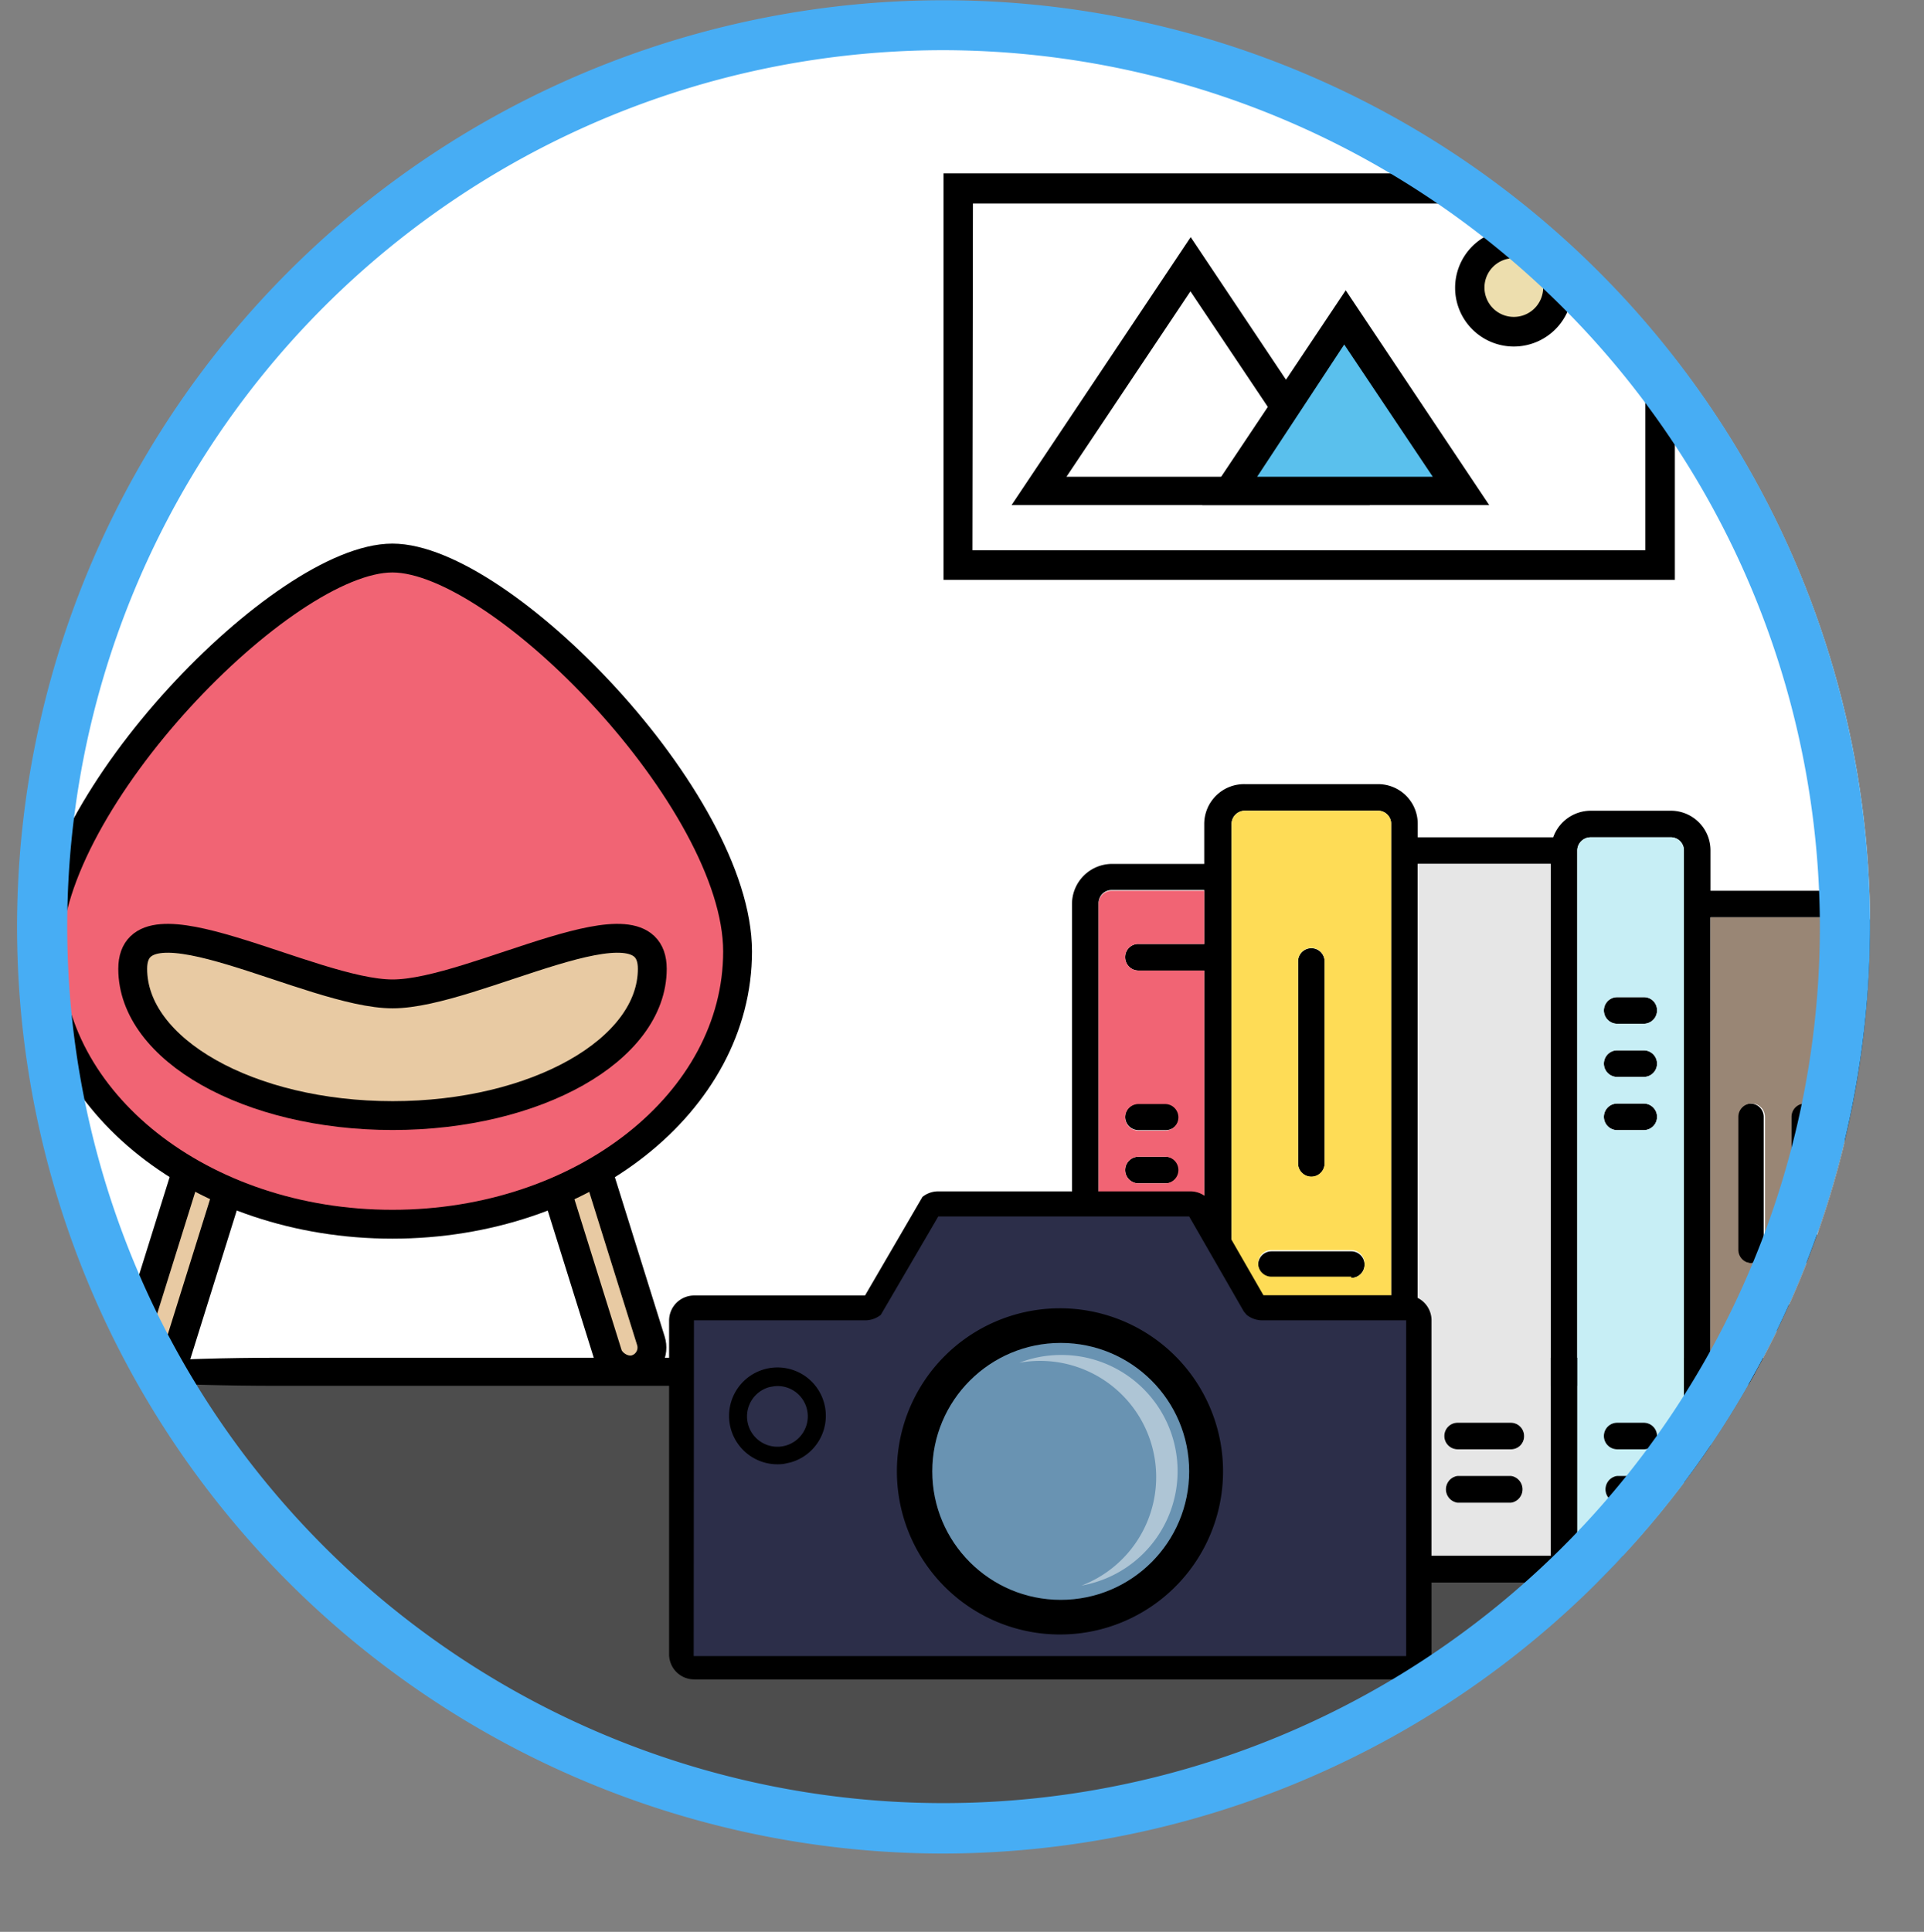 <svg xmlns="http://www.w3.org/2000/svg" xmlns:xlink="http://www.w3.org/1999/xlink" viewBox="0 0 76.69 76.99"><rect x="0" y="0" width="76.69" height="76.99" fill="#808080" stroke="none"/><defs><style>.cls-1{fill:none;}.cls-2{clip-path:url(#clip-path);}.cls-16,.cls-3{fill:#fff;}.cls-4{fill:#4d4d4d;}.cls-13,.cls-5{fill:#f16474;}.cls-6{fill:#998675;}.cls-7{fill:#c7eef5;}.cls-8{fill:#e6e6e6;}.cls-9{fill:#fedc56;}.cls-10{fill:#5ac0ed;}.cls-11{fill:#eddeae;}.cls-12{fill:#e8caa3;}.cls-12,.cls-13{stroke:#000;stroke-linecap:round;stroke-linejoin:round;stroke-width:1.15px;}.cls-14{fill:#2c2e49;}.cls-15{fill:#6993b2;}.cls-16{opacity:0.46;}.cls-17{fill:#47adf4;}</style><clipPath id="clip-path"><circle class="cls-1" cx="37.74" cy="36.93" r="36.8"/></clipPath></defs><title>Fichier 42</title><g id="Calque_2" data-name="Calque 2"><g id="Calque_3" data-name="Calque 3"><g class="cls-2"><rect class="cls-3" y="0.47" width="76.69" height="54.2"/><rect class="cls-4" x="1.62" y="54.8" width="72.25" height="22.19"/><line class="cls-1" x1="12.16" y1="29.76" x2="12.16" y2="54.4"/><line class="cls-1" x1="73.11" y1="54.67" x2="9.8" y2="54.67"/><line class="cls-1" x1="73.39" y1="54.67" x2="69.41" y2="54.67"/><line class="cls-1" x1="6.15" y1="54.67" x2="2.17" y2="54.67"/><path d="M3.22,54.67c0-.31,3.55-.56,7.92-.56H67.55c4.38,0,7.92.25,7.92.56s-3.55.56-7.92.56H11.14C6.77,55.23,3.22,55,3.22,54.67Z"/><path d="M66.05,42.39a.53.53,0,0,1-.53.53H64.46a.53.53,0,1,1,0-1.06h1.06A.53.53,0,0,1,66.05,42.39Z"/><path d="M66.05,44.51a.53.53,0,0,1-.53.53H64.46a.53.53,0,1,1,0-1.06h1.06A.53.53,0,0,1,66.05,44.51Z"/><path d="M66.05,40.27a.53.53,0,0,1-.53.53H64.46a.53.53,0,0,1-.53-.53.53.53,0,0,1,.53-.53h1.06A.52.52,0,0,1,66.05,40.27Z"/><path d="M66.05,57.23a.52.52,0,0,1-.53.53H64.46a.53.53,0,0,1-.53-.53.53.53,0,0,1,.53-.53h1.06A.53.53,0,0,1,66.05,57.23Z"/><path d="M54.39,50.4a.53.53,0,0,1-.53.53H50.68a.53.53,0,0,1-.53-.53.53.53,0,0,1,.53-.53h3.18A.53.53,0,0,1,54.39,50.4Z"/><path d="M52.8,38.32v8.05a.53.53,0,0,1-1.06,0V38.32a.53.53,0,0,1,1.06,0Z"/><path d="M54.39,52.52a.53.53,0,0,1-.53.53H50.68a.53.53,0,0,1-.53-.53.53.53,0,0,1,.53-.53h3.18A.53.53,0,0,1,54.39,52.52Z"/><path d="M66.05,59.36a.53.53,0,0,1-.53.53H64.46a.54.54,0,0,1,0-1.07h1.06A.53.53,0,0,1,66.05,59.36Z"/><path d="M72.42,54.64a.53.53,0,0,1-.53.53H69.77a.53.53,0,0,1,0-1.06h2.12A.53.53,0,0,1,72.42,54.64Z"/><path d="M72.42,52.52a.53.53,0,0,1-.53.53H69.77a.53.53,0,0,1-.53-.53.52.52,0,0,1,.53-.53h2.12A.53.53,0,0,1,72.42,52.52Z"/><path d="M60.75,59.36a.53.53,0,0,1-.53.53H58.1a.54.54,0,0,1,0-1.07h2.12A.53.53,0,0,1,60.75,59.36Z"/><path d="M70.3,44.51v5.3a.53.53,0,0,1-.53.53.53.53,0,0,1-.53-.53v-5.3a.53.53,0,0,1,.53-.53A.53.53,0,0,1,70.3,44.51Z"/><path d="M72.42,44.51v5.3a.53.53,0,0,1-.53.53.53.53,0,0,1-.53-.53v-5.3a.53.53,0,0,1,.53-.53A.53.53,0,0,1,72.42,44.51Z"/><path d="M73,35.5H68.18V33.9a1.58,1.58,0,0,0-1.6-1.59H63.4a1.59,1.59,0,0,0-1.49,1.06h-5.4v-.53a1.58,1.58,0,0,0-1.59-1.59h-5.3A1.59,1.59,0,0,0,48,32.84v1.59H44.32A1.6,1.6,0,0,0,42.73,36V61.48a1.59,1.59,0,0,0,1.59,1.59H73a1.6,1.6,0,0,0,1.59-1.59V37.09A1.59,1.59,0,0,0,73,35.5ZM48,37.62H45.38a.52.52,0,0,0-.53.53.53.53,0,0,0,.53.53H48V62H44.32a.53.53,0,0,1-.53-.53V36a.52.52,0,0,1,.53-.53H48ZM55.45,62H49.09V32.84a.53.53,0,0,1,.53-.53h5.3a.52.52,0,0,1,.53.53Zm6.36,0h-5.3V34.43h5.3Zm5.31,0H62.87V33.9a.53.53,0,0,1,.53-.53h3.18a.52.52,0,0,1,.54.53Zm6.36-.53A.53.53,0,0,1,73,62H68.18V36.56H73a.53.53,0,0,1,.53.53Z"/><path d="M47,57.23a.53.53,0,0,1-.53.53H45.38a.52.52,0,0,1-.53-.53.53.53,0,0,1,.53-.53h1.06A.53.53,0,0,1,47,57.23Z"/><path d="M47,59.36a.53.53,0,0,1-.53.53H45.38a.54.54,0,0,1,0-1.07h1.06A.54.54,0,0,1,47,59.36Z"/><path d="M60.75,57.23a.52.52,0,0,1-.53.53H58.1a.53.53,0,0,1-.53-.53.53.53,0,0,1,.53-.53h2.12A.53.53,0,0,1,60.75,57.23Z"/><path d="M47,44.51a.53.53,0,0,1-.53.53H45.38a.53.53,0,1,1,0-1.06h1.06A.53.53,0,0,1,47,44.51Z"/><path d="M47,46.63a.53.53,0,0,1-.53.53H45.38a.53.53,0,1,1,0-1.06h1.06A.53.53,0,0,1,47,46.63Z"/><path class="cls-5" d="M45.38,37.62H48V35.5H44.32a.52.52,0,0,0-.53.53V61.48a.53.53,0,0,0,.53.53H48V38.68H45.38a.53.53,0,0,1-.53-.53A.52.52,0,0,1,45.38,37.62Zm1.06,22.27H45.38a.54.54,0,0,1,0-1.07h1.06a.54.54,0,0,1,0,1.07Zm0-2.13H45.38a.52.52,0,0,1-.53-.53.53.53,0,0,1,.53-.53h1.06a.53.53,0,0,1,.53.53A.53.53,0,0,1,46.44,57.76Zm0-10.6H45.38a.53.53,0,1,1,0-1.06h1.06a.53.53,0,1,1,0,1.06ZM45.38,44h1.06a.53.53,0,1,1,0,1.06H45.38a.53.53,0,1,1,0-1.06Z"/><path class="cls-6" d="M73,36.56H68.18V62H73a.53.53,0,0,0,.53-.53V37.09A.53.53,0,0,0,73,36.56Zm-3.71,7.95a.53.53,0,0,1,.53-.53.53.53,0,0,1,.53.53v5.3a.53.53,0,0,1-.53.53.53.53,0,0,1-.53-.53Zm2.65,10.66H69.77a.53.53,0,0,1,0-1.06h2.12a.53.53,0,1,1,0,1.06Zm0-2.12H69.77a.53.53,0,0,1-.53-.53.52.52,0,0,1,.53-.53h2.12a.53.53,0,0,1,.53.53A.53.53,0,0,1,71.89,53Zm.53-3.24a.53.53,0,0,1-.53.53.53.53,0,0,1-.53-.53v-5.3a.53.53,0,0,1,.53-.53.53.53,0,0,1,.53.53Z"/><path class="cls-7" d="M66.58,33.37H63.4a.53.53,0,0,0-.53.53V62h4.25V33.9A.52.52,0,0,0,66.58,33.37ZM65.52,59.89H64.46a.54.54,0,0,1,0-1.07h1.06a.54.54,0,0,1,0,1.07Zm0-2.13H64.46a.53.53,0,0,1-.53-.53.53.53,0,0,1,.53-.53h1.06a.53.53,0,0,1,.53.53A.52.52,0,0,1,65.52,57.76Zm0-12.72H64.46a.53.53,0,1,1,0-1.06h1.06a.53.53,0,1,1,0,1.06Zm0-2.12H64.46a.53.53,0,1,1,0-1.06h1.06a.53.53,0,1,1,0,1.06Zm0-2.12H64.46a.53.53,0,0,1-.53-.53.53.53,0,0,1,.53-.53h1.06a.52.52,0,0,1,.53.53A.53.53,0,0,1,65.52,40.8Z"/><path class="cls-8" d="M56.51,34.43V62h5.3V34.43Zm3.71,25.46H58.1a.54.54,0,0,1,0-1.07h2.12a.54.54,0,0,1,0,1.07Zm0-2.13H58.1a.53.53,0,0,1-.53-.53.53.53,0,0,1,.53-.53h2.12a.53.53,0,0,1,.53.53A.52.52,0,0,1,60.22,57.76Z"/><path class="cls-9" d="M54.92,32.31h-5.3a.53.53,0,0,0-.53.53V62h6.36V32.84A.52.52,0,0,0,54.92,32.31Zm-3.18,6a.53.53,0,0,1,1.06,0v8.05a.53.53,0,0,1-1.06,0ZM53.86,53H50.68a.53.53,0,0,1-.53-.53.53.53,0,0,1,.53-.53h3.18a.53.53,0,0,1,.53.53A.53.53,0,0,1,53.86,53Zm0-2.12H50.68a.53.53,0,0,1-.53-.53.53.53,0,0,1,.53-.53h3.18a.53.53,0,0,1,.53.53A.53.53,0,0,1,53.86,50.93Z"/><rect class="cls-3" x="38.2" y="7.52" width="27.98" height="14.99"/><path d="M66.76,23.11H37.61V6.91H66.76Zm-28-1.18H65.58V8.11H38.78Z"/><polygon class="cls-3" points="47.46 10.51 41.41 19.54 53.5 19.54 47.46 10.51"/><path d="M54.6,20.13H40.32L47.46,9.45ZM42.51,19H52.4l-4.95-7.39Z"/><polygon class="cls-10" points="53.64 12.62 49.02 19.54 58.27 19.54 53.64 12.62"/><path d="M59.36,20.13H47.92l5.72-8.56ZM50.11,19h7l-3.53-5.27Z"/><circle class="cls-11" cx="60.33" cy="11.46" r="1.75"/><path d="M60.33,13.81a2.34,2.34,0,1,1,2.35-2.39,2.34,2.34,0,0,1-2.35,2.39Zm0-3.52a1.17,1.17,0,1,0,1.18,1.16v0A1.18,1.18,0,0,0,60.33,10.3Z"/><rect class="cls-12" x="7.39" y="39.02" width="1.8" height="15.91" rx="0.9" ry="0.9" transform="translate(14.39 -0.33) rotate(17.36)"/><rect class="cls-12" x="22.08" y="39.02" width="1.8" height="15.91" rx="0.9" ry="0.9" transform="translate(58.93 84.95) rotate(162.64)"/><path class="cls-13" d="M29.4,37.92c0,6-6.16,10.87-13.76,10.87S1.88,43.92,1.88,37.92s9.41-15.68,13.76-15.68S29.4,31.91,29.4,37.92Z"/><path class="cls-12" d="M26,38.61c0,3.23-4.63,5.85-10.35,5.85S5.29,41.84,5.29,38.61s7.09,1,10.36,1S26,35.38,26,38.61Z"/><path class="cls-14" d="M27.17,66V52.63a.5.5,0,0,1,.5-.5h6.83a.5.5,0,0,0,.32-.11l2.25-3.92a.5.5,0,0,1,.32-.11H47.45a.5.5,0,0,1,.32.11L50,52a.5.5,0,0,0,.32.11h5.72a.5.5,0,0,1,.5.5V66a.5.5,0,0,1-.5.5H27.67A.5.5,0,0,1,27.17,66Z"/><path d="M56.33,66.93a1,1,0,0,1-.26,0H27.67a1,1,0,0,1-1-1V52.63a1,1,0,0,1,1-1h6.81l2.29-3.93a1,1,0,0,1,.62-.22H47.45a1,1,0,0,1,.62.22l.11.13,2.18,3.79h5.7a1,1,0,0,1,1,1V66A1,1,0,0,1,56.33,66.93ZM27.65,66l0,0h28.4V52.62l-5.74,0a1,1,0,0,1-.62-.22l-.11-.13-2.18-3.79h-10l-2.29,3.92a1,1,0,0,1-.62.22H27.66Z"/><path d="M44,64.9a6.5,6.5,0,1,1-1.77-12.76A6.5,6.5,0,0,1,44,64.9ZM41,54.23a4.58,4.58,0,1,0,5.81,4.41h0A4.58,4.58,0,0,0,41,54.23Z"/><circle class="cls-15" cx="42.28" cy="58.64" r="5.12"/><path class="cls-16" d="M42.28,54a4.61,4.61,0,0,0-1.65.31,4.63,4.63,0,0,1,2.48,8.88A4.63,4.63,0,0,0,42.28,54Z"/><path d="M31.52,58.28l-.27.06a1.93,1.93,0,1,1,.92-3.44,1.93,1.93,0,0,1-.65,3.38Zm-.85-3a1.21,1.21,0,1,0,1.28,1.9,1.21,1.21,0,0,0-.22-1.69,1.19,1.19,0,0,0-.89-.24Z"/></g><path class="cls-17" d="M37.61,73.87A36.93,36.93,0,1,1,74.54,36.93,37,37,0,0,1,37.61,73.87ZM37.61,2A34.93,34.93,0,1,0,72.54,36.93,35,35,0,0,0,37.61,2Z"/></g></g></svg>